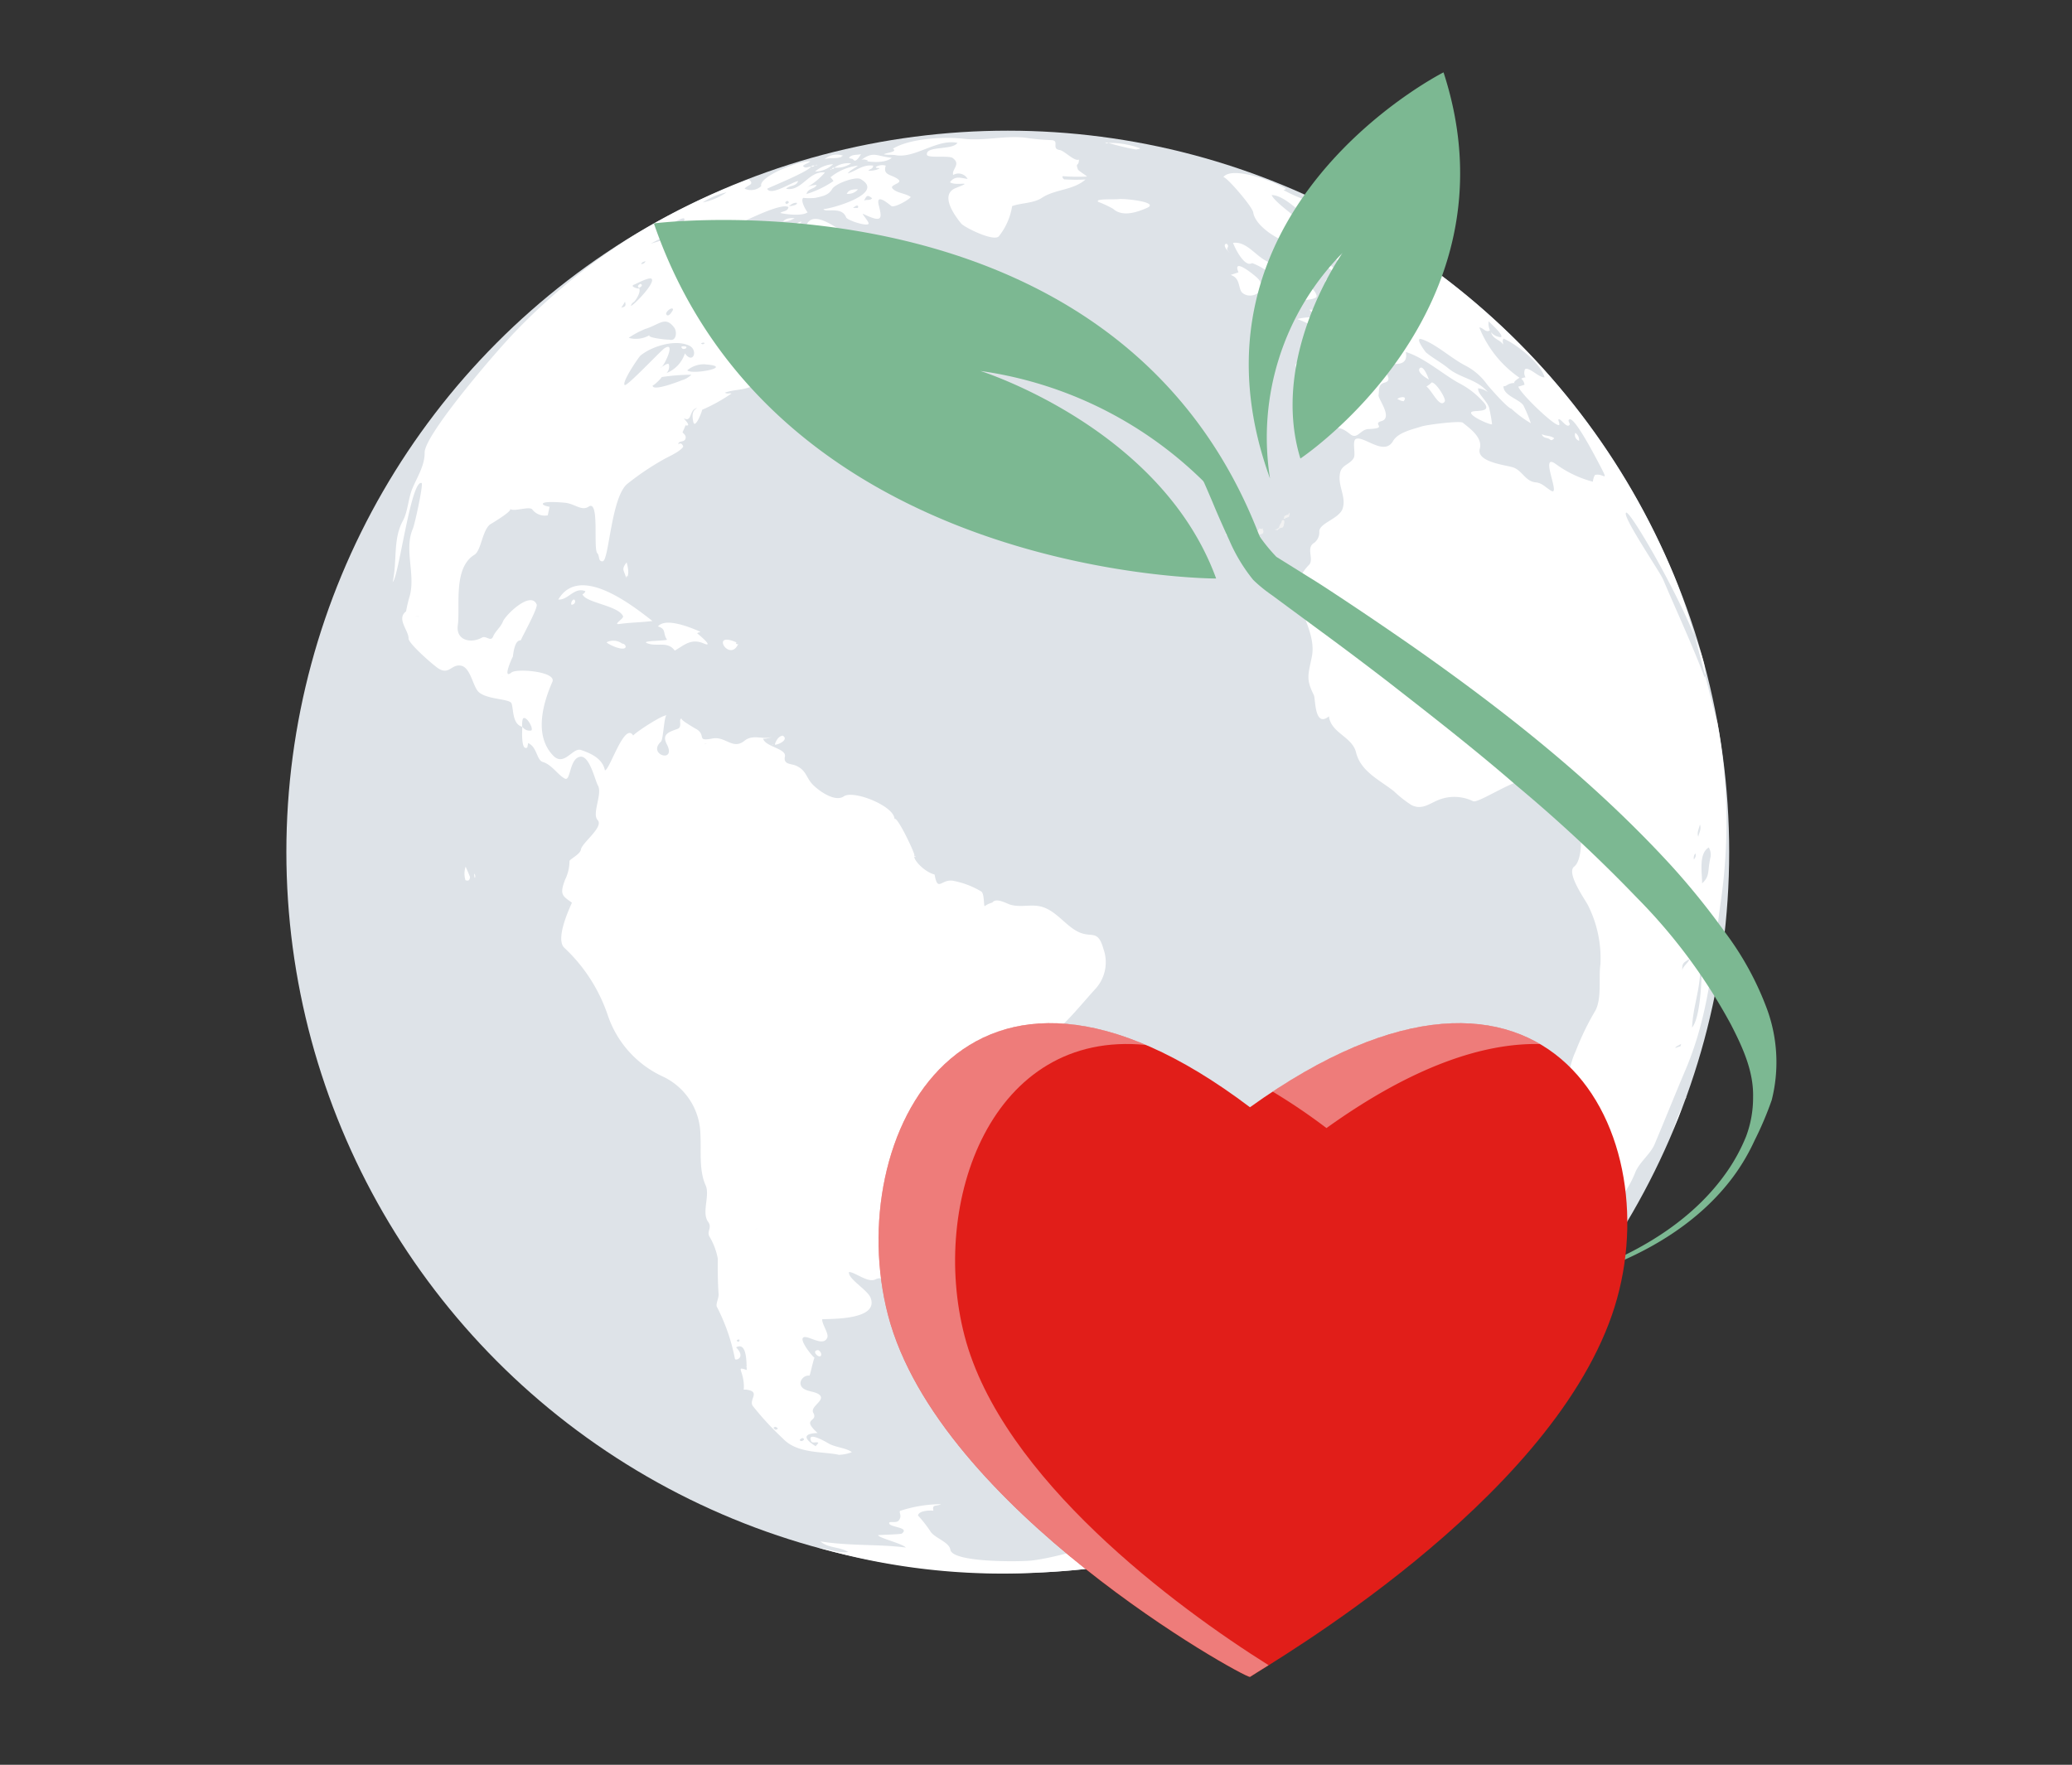 <svg id="elements" xmlns="http://www.w3.org/2000/svg" xmlns:xlink="http://www.w3.org/1999/xlink" viewBox="0 0 234.774 200"><rect x="0" y="0" width="234.774" height="200" fill="#333333" stroke="none"/><defs><style>.cls-1{fill:none;}.cls-2{clip-path:url(#clip-path);}.cls-3{fill:#dee3e8;}.cls-4,.cls-8{fill:#fff;}.cls-4{fill-rule:evenodd;}.cls-5{fill:#f2f2f2;}.cls-6{fill:#7cb892;}.cls-7{fill:#e11e19;}.cls-8{opacity:0.42;}</style><clipPath id="clip-path"><rect class="cls-1" x="-0.514" y="-0.873" width="234.774" height="200"/></clipPath></defs><g class="cls-2"><circle class="cls-3" cx="114.189" cy="96.55" r="81.741"/><path class="cls-4" d="M95.052,164.874a4.338,4.338,0,0,0,1.468-.3c-.594-.483-1.92-.543-2.684-1.015.061.04-2.462-1.5-1.93-.232.131.3.624.03.825.182-.3.462-.433.321-.1.512,0,0-2.8-1.518.01-1.618-1.93-1.739.131-1.206-.492-2.3-.413-.753,1.658-1.487.542-2.141-.533-.291-1.115-.241-1.658-.6-.774-.572-.05-1.567.684-1.457.059,0,.432-1.769.572-2.04-.211-.091-1.658-1.879-1.306-2.252.432-.462,2.3,1.156,2.763-.04.181-.422-.652-1.588-.582-2.06.854-.07,6.442.13,5.487-2.422-.322-.894-2.673-2.222-2.442-2.945.824.1,2.171,1.3,3.035.824.734-.361,1.316.413,2.061-.422.11-.15,1.366-1.478,1.014-1.729-.381-.009-.6.211-.633.653-.432-.6.323-1.014.714-1.457.121.141.2.272.292.382.472-.7,3.035-4.05,3.145-4.14,1.317-1.518.211-3.6,1.528-4.815a12.3,12.3,0,0,1,3.98-2.452,11.817,11.817,0,0,1,2.453-.965c2.733.844,2.4-2.412,4.14-3.89,1.78-1.477.472-9.055,1.9-9.608.774-.311,3.1-3.186,4.321-4.5a4.48,4.48,0,0,0,.875-4.472c-.693-2.452-1.408-1.045-3.176-2.121-1.407-.844-2.482-2.522-4.262-2.763-1.025-.141-2.09.16-3.105-.141-.452-.131-1.619-.844-2.051-.241a2.653,2.653,0,0,0-.874.412c-.111-.081-.02-1.348-.362-1.658a9.751,9.751,0,0,0-3.025-1.187c-1.528-.4-1.9,1.4-2.281-.743-1.267-.342-2.523-1.809-2.292-2.172.111-.15-1.96-4.522-2.251-4.121-.021-1.466-4.574-3.286-5.709-2.592-1.045.764-2.955-.674-3.6-1.358-.723-.773-.693-1.617-1.91-2.12-.513-.211-1.386-.1-1.2-1,.211-.924-2.231-1.115-2.463-2.03a2.273,2.273,0,0,0,.964-.191c-.954.332-2.1-.352-3.054.4-1.358,1.125-2.172-.533-3.659-.232-1.9.352-.633-.342-1.82-1.075.493.3-2.21-1.226-1.588-1.186-.561-.061.091.945-.542,1.165-.985.362-1.839.594-1.2,1.779,1.086,2.162-2.271,1.146-.683-.331.281-.242.352-3.076.663-2.975-.382-.141-3.447,1.849-3.809,2.281-.985-1.588-2.643,3.89-3.2,3.95-.282-1.347-1.568-1.91-2.684-2.3-.945-.371-1.909,1.9-3.155.654-2.2-2.242-1.237-5.849-.111-8.4.462-1.166-4.08-1.527-4.643-1.044-1.116.9.171-1.89.16-1.79.131-1.135.392-1.889.885-1.849.3-.663,1.99-3.719,1.809-4.08-.684-1.588-3.558,1.226-3.82,1.949-.291.694-.854,1.065-1.115,1.7s-.794-.15-1.256.112c-1.236.7-3.015.341-2.734-1.458.271-2.171-.553-6.442,1.88-7.93.753-.472.863-2.623,1.719-3.4.11-.08,2.562-1.508,2.331-1.8.362.392,2.281-.392,2.533.11a1.8,1.8,0,0,0,1.729.624c-.021.04.2-.965.2-.965-.04-.02-.793-.121-.763-.351.09-.343,2.4-.122,2.472-.112,1.1.081,1.91.985,2.714.443,1.266-.854.492,4.764.985,5.277.281.3.08.974.613.914.713-.07.945-7.287,2.8-8.784a30.419,30.419,0,0,1,4.342-2.895c.473-.241,1.73-.834,1.981-1.317-.061-.23-.272-.5-.543-.26-.071-.453.673-.171.8-.643s-.382-.6-.322-.765c-.02.04.463-.954.3-.814.021.02.021.071.031.08.743.131-.161-.683-.191-.8.975.5.563-1.075,1.518-1.166-.683.292-.553,1.066-.463,1.529.2,1.035,1.106-1.418,1-1.327A19.9,19.9,0,0,0,82.881,44.6c-.221-.082-.463.09-.744-.1,1.006-.372,2.141-.262,3.1-.753a2.143,2.143,0,0,1,1.708-2.272c1.759-.282,3.8-1.347,5.538-1.93-.261.583.151.121.614.362-.563-1.487-3.659,2.714-2.191,1.869,1.246-.7,5.447-1.367,6.009-2.573-.009-.081-.271-.884-.26-.884-1.046,0-1.126,1.286-2.413,1.276-2.3-.03-.9-1.447-1.387-2.1a.967.967,0,0,1-1.045-.321c.231-.05,3.086-.7,1.587-1.045-2.442-.523-4.07,2.191-6.089,2.131,1.5-.925,3.547-2.874,5.376-3.116,1.94-.281,4.644.673,6.342-.523,1.537-1.045,2.573-.281,3.418-1.99.27-.472-1.107-1.065-1.458-1.136.14-.171.452,0,.583-.291-2.3-1.025-2.784-2.031-3.056-4.684-1.166.845-5.085,2.664-2.984-.3-.755-.311-3.126-2.3-4.041-.935a5.772,5.772,0,0,1-1.779,1.97c-1.557.714-.171.573-.7,1.618-.875,1.7-2.995,1.467-4,2.975-.632.945-.833,1.609-1.818,2.04-.865.392-1.2-.623-.765-1.437.3.342.573.392.835.141.07-.382-.452-.2-.633-.332a7.623,7.623,0,0,1,1.125-1.467c-.161-.08-2.352-.432-2.272-1,.141-1.206-1.356-.553-1.637-.905,1.175-1.487,1.175-2.16,3.487-3.326.794-.382,5.2-2.644,6.01-2.09-.1.521-.633.422-.934.662.643.161,2.482.382,3.106-.07-.131-.121-.875-1.336-.493-1.638a6.884,6.884,0,0,0,1.367,0c.7-.171,1.477-.261,1.889-.985.352-.643,2.684-1.468,3.237-1.145,3.065,1.738-4.131,3.567-4.211,3.376.15.5,2.079-.362,2.572.965.121.322,2.322,1.045,2.533.733.14-.15-.633-.955-.653-1.155,2.311,1.126,2.191.543,1.809-1-.362-1.478,1.356.1,1.447.14.372.2,1.95-.7,2.191-1.025-.582-.432-1.548-.422-2.05-.945-.462-.462,1.215-.582.623-1.055-.694-.573-1.8-.422-1.407-1.558a1.437,1.437,0,0,0-1.146.152c.11.211.342.05.433.17a2.317,2.317,0,0,1-1.267.241c.141-.181.543-.181.552-.563-1.206-.15-1.849.563-2.883.885.3-.423.793-.563,1.155-.885a6.008,6.008,0,0,0-3.116,1.327,1.783,1.783,0,0,1,.342.422,11.4,11.4,0,0,1-3.055,1.467c.171-.683.914-.522,1.156-1.025a2.465,2.465,0,0,0-1.076.251,7.885,7.885,0,0,0,2.01-1.668c-1.849-.221-2.633,2.191-4.392,1.85.362-.433,1.105-.211,1.357-.875-.643.071-3.106,1.749-3.508.875-.02-.061,4.5-1.85,4.975-2.5-.311-.04-.653.271-.924-.091.221-.241.582-.271.834-.532-1.467-.021-5.89,1.789-5.558,2.814a1.721,1.721,0,0,1-1.879.3c.261-.432,1.236-.441.451-1.065-1.417.523-2.8,1.105-4.19,1.719a75.537,75.537,0,0,0-9.267,4.905A70.635,70.635,0,0,0,58.388,37.584c-2.141,2.181-10.3,11.709-10.272,13.7.02,1.468-.844,2.774-1.4,4.1-.442,1.066-.512,2.573-1.035,3.579-1.186,2.12-.654,4.562-1.186,6.995.684-.512,2.061-11.639,3.276-11.217.221.081-.753,4.623-.994,5.186-1.016,2.332.321,5.186-.352,7.619a15.412,15.412,0,0,0-.413,1.738c-1.125.855.293,2.141.282,3.086,0,.573,2.864,3.075,3.427,3.417,1.2.714,1.437-.563,2.533-.342.985.211,1.276,2,1.81,2.775.692,1.044,3.366.924,3.849,1.417.3.391.04,2.432,1.256,2.723-.01-.141-.031-.864.14-.964.373-.221,1.156,1.135.9,1.386a.985.985,0,0,1-1.025-.422c0,.181-.2,2.864.573,2.342.01-.161.07-.332.08-.492,1.035.442.955,1.949,1.679,2.151.995.281,1.758,1.527,2.492,1.879.673.352.492-2.342,1.769-2.483,1.035-.09,1.618,2.593,1.97,3.257.553.945-.724,3.216-.02,3.939.7.764-1.769,2.554-1.9,3.307-.07.573-1.336,1.135-1.3,1.347a4.781,4.781,0,0,1-.5,2.091c-.633,1.678-.321,1.818.774,2.6.031.021-2.02,4.081-.844,5.127A18.6,18.6,0,0,1,68.88,115.1a11.8,11.8,0,0,0,6.161,6.875,7.392,7.392,0,0,1,4.323,6.633c.1,1.78-.182,4.021.582,5.7.533,1.165-.472,3.085.282,4.151.492.653-.151,1.044.14,1.647a7.606,7.606,0,0,1,.965,2.533c-.02,1.267,0,2.794.091,4.061.02.442-.382,1.165-.171,1.447a22.147,22.147,0,0,1,2.019,5.829c-.009.3,1.328-.07.131-1.276,1.417-.794,1.126,2.542,1.227,2.563-1.276-.412-.462-.07-.352,1.588.07.964-.251.5.542.683,1.278.281,0,1.126.483,1.81a33.932,33.932,0,0,0,3.408,3.688c1.628,1.728,4.4,1.437,6.341,1.839C95.333,164.944,94.7,164.814,95.052,164.874Zm5.327-133.229a3.449,3.449,0,0,1-1.437.643C99.3,31.725,99.826,31.815,100.379,31.645Zm-4.251-.363a.769.769,0,0,1,.774.272c.009.131-1.74.221-2.02.653.23-.744.864-.623,1.246-.925C96.309,31.5,95.746,31.584,96.128,31.282Zm-4.282,3.026c.372.1-.533-.071,0,0C91.866,34.317,91.746,34.3,91.846,34.308Zm-2.352-4.483c.161-.171.292-.15.372.08-.161.2-.291.162-.372-.08C89.5,29.724,89.474,29.945,89.494,29.825ZM87.152,36.81c-.653-.04.694.021,0,0Zm.694-2.7c-2.261,2.141-.5.031-1.156.684.011.031,0,.071-.03.071-.191-.2,1.146-.734,1.186-.755C87.564,34.378,87.454,34.167,87.846,34.106Zm-.835-2.512c-.411.472-.411.472-.974.372C86.338,31.755,86.741,31.826,87.011,31.594Zm10.172-8.031h-.532c.723-.613.6,0,.532,0Zm1.638-1.095c-.251.292-.613.111-.915.262C98.228,22.1,98.3,22.076,98.821,22.468Zm-9.216.754a.86.86,0,0,1,.673-.241c.221.321-1.377.5-.673.241C89.705,23.051,89.525,23.252,89.605,23.222Zm-.4-.462c.251.12.231.231-.081.361-.211-.13-.19-.241.081-.361ZM77.272,43.092c.021-.01-3.567,1.437-3.3.532-.07.282,1.236-1,.955-.884a22.58,22.58,0,0,1,3.408-.272,2.55,2.55,0,0,1-1.067.624C76.489,43.383,77.614,42.961,77.272,43.092Zm2.875-1.779c2.965.291-1.768,1.2-2.272.653a2.906,2.906,0,0,1,2.272-.653C80.378,41.353,79.333,41.232,80.147,41.313ZM79.655,22.92a8.234,8.234,0,0,1,2.674-1.126,7.19,7.19,0,0,1-2.695,1.147Zm.16,15.99a.234.234,0,0,1-.381,0c.191-.08.362-.13.381,0C79.885,39.041,79.8,38.78,79.815,38.91Zm-.873,1.78c-.061,0-.293-.08,0,0C78.972,40.69,78.851,40.65,78.942,40.69Zm-.865-1.528c1.076.5.462,2.191-.472.885a3.58,3.58,0,0,1-2.081,2.231,1.059,1.059,0,0,0,.261-1.006c-.231-.181-.673.332-.924.323.1.472,1.939-3.136.392-2.1-.554.432-4.262,4.372-4.473,4.14-.352-.341,1.639-3.226,1.789-3.336C73.836,39.252,76.489,38.419,78.077,39.162Zm-2.06-13.749c.15-.08,1.337-.814,1.5-.643.372.482-1.919,1.075-2.02,1.085.12-.3.352-.322.523-.442C76.439,25.192,75.846,25.533,76.017,25.413Zm.251,9.669c-.01.049-.483.934-.744.582-.251-.24.664-1.005.744-.582C76.238,35.3,76.238,34.961,76.268,35.082Zm-2.594-7.458c.131,0,2.051-1.206,2.111-.714A14.4,14.4,0,0,1,73.674,27.624Zm-.532,1.98a.474.474,0,0,1-.5.312C72.75,29.694,72.911,29.675,73.142,29.6Zm-1.337,4.633c.262-.221.895-1.226.583-1.608.181.211-1.146-.151-.542-.372.251-.09,1.748-.914,1.99-.653.431.442-1.88,2.865-2.342,3.065a.616.616,0,0,1,.311-.432C72.187,33.946,71.675,34.317,71.805,34.237Zm1.317,3.045c1.648-.532,2.252-1.477,3.247-.19.382.462.3,1.679-.584,1.386.241.081-2.683-.19-2.151-.512a3.081,3.081,0,0,1-2.4.322,9.492,9.492,0,0,1,1.89-1.006C73.534,37.142,72.419,37.493,73.122,37.282ZM70.81,34.2c.151.4.051.593-.412.664A6.845,6.845,0,0,0,70.81,34.2ZM47.342,69.876c-.753-.03.594-.03,0,0Zm9.478,6.8c-.221.071.583-.129,0,0C56.77,76.7,56.91,76.661,56.82,76.68Zm23.107,7.649c-.4-.08.462.03,0,0Zm3.788,67.74c-.663-.12.352-.512,0,0C83.544,152.05,83.725,152.05,83.715,152.069Zm1.679-33.889c-.241-.242.141.12,0,0C85.364,118.139,85.444,118.22,85.394,118.18Zm.261,21.106c-.422.14.462-.171,0,0C85.545,139.326,85.725,139.265,85.655,139.286Zm2.231,22.754c-.3-.181-.3-.281-.02-.331.332.13.341.251.02.331C87.766,162.019,87.987,162.059,87.886,162.04Zm2.945,1.286c-.3-.06-.281-.181.09-.352.262.091.232.232-.09.352C90.71,163.326,90.911,163.306,90.831,163.326Zm-6.241-8.4a.928.928,0,0,1-.1.03C84.579,154.894,84.6,154.874,84.59,154.924ZM91.906,18.88H91.9v-.01ZM64.147,32.037c0,.009-.02.009-.02.009Zm.773-.654ZM194.593,81.9v.01c-1.6-5.9-2.775-11.709-5.227-17.417A81.964,81.964,0,0,0,163.134,31.1a76.6,76.6,0,0,0-8.492-5.557c-1.387-.815-2.814-1.578-4.282-2.3-.633-.3-2.844-.874-3.176-1.427.021.251,1.3.9,1.458,1.075a16.687,16.687,0,0,1-3.187-1.337c.061-.12.232,0,.211-.181-1.3-.824-6.1-2.613-7.065-1.286.191-.271,3.327,3.336,3.4,3.99.211,1.4,2.392,2.895,3.809,3.337,1.93.653.483-.211,1.287-.674.533-.251,1.045.9,1.528.624-.01,0,0-.02.02-.02-.121-.281-.3-.543-.443-.8-.161,0,3.528,3.779,3.981,2.955a8.541,8.541,0,0,0-2.151-3.147c-.9-.873-2.362-.954-3.357-1.818-.492-.443-2.362-1.8-2.584-2.433,2.483.09,5.338,5.287,7.8,3.277a8.814,8.814,0,0,1-1-.764c.442.131,2.533.794,1.839,1.658-1.98-.342,1.629,1.658,1.709,1.89-.352-.03-.6-.312-.945-.342.141.694,2.08,1.387,2.242,2.552-1.177.192-.674-.7-1.458.252-.221.292-1.286.2-1.839.241-1.357.121-2.865-2.17-3.859-2.874.411,1.267,1.115,1.889,2.562,2.794.684.382-.975.563-.955,1.145.041,0,.443.2.433.3,0,.08-.372-.261-.433-.3a10.881,10.881,0,0,1-.271,2.212c1.106,1.287-1.467.905-1.548.954.212.293.623.432.7.875a6.664,6.664,0,0,0-2.091.19c1.055.323,6.925,3.026,5.638,5.076-.392.664-4.372-.16-5.095-.2-1.548-.1-.121,1.467-.06,1.647.22,1.166,1.135,1.679,1.065,3.046-.071.965.925.995,1.2,1.8.271.7.131.784.854.864,1.307.171,1.347-.019,2.432.825.8.623,1.116-.553,2.041-.593,2.331-.091.351-.574,1.458-.895,1.366-.372-.382-2.532-.312-2.954.1-.563-.081-1.2.673-1.408,1.186-.311-.312-1.528-.392-1.849-.241-.975,3.256.8,2.815-1.628,2.029.623,4.08,2.422,5.909,3.467a9.557,9.557,0,0,1,2.974,2.312c.955,1.226-1.356.713-1.487,1.075-.16.4,2.031,1.387,2.372,1.347a15.044,15.044,0,0,0-.291-1.688c-.1-.865-1.367-1.709-1.286-2.4a2.218,2.218,0,0,1,1.095.432C167.4,43,165.5,42.86,164.159,41.785c-.783-.663-1.8-1.186-2.6-1.859,0,0-1.407-1.819-.422-1.467,1.567.532,3.266,2.12,4.864,2.954a6.9,6.9,0,0,1,2.492,2.151c.352.433,2.312,2.673,2.765,2.764a12.55,12.55,0,0,0,2.2,1.638,16.6,16.6,0,0,0-.844-2.02c-.462-.713-2.261-1.1-2.261-2.171.4.041.452-.392,1.337-.371-.463-.01.582-.685.5-.584a12.535,12.535,0,0,1-4.573-5.709c.452.011.714.644,1.206.323a1.876,1.876,0,0,1-.151-1.025c.121.16,1.729,1.527,1.407,1.808a1.6,1.6,0,0,1-1.135-.562c.211.8,1.035.823,1.356,1.386.041-.241-.13-.422.07-.663,1.4.583,4.262,2.814,4.634,4.383-.613.07-1.768-1.237-2.211-.915a1.034,1.034,0,0,0,.061.924,1.021,1.021,0,0,0-.493.151.936.936,0,0,1,.371.684c-.24.08-.432.141-.693.211.212.784,4.342,4.734,4.633,4.331.081-.13-.15-.542-.089-.6.19-.241.843.905,1.195.663.281-.161-.261-.522.05-.683.6-.321,3.106,4.563,3.407,5.126,1.177,2.251.4.874-.522,1.186a1.982,1.982,0,0,0-.231.754,12.554,12.554,0,0,1-4.211-2.01c-1.89-1.368.6,3.678-.493,3.045-.643-.362-1.015-.9-1.789-.965-1.166-.12-1.487-1.327-2.533-1.689-.833-.281-4.231-.6-3.779-2.141.352-1.326-1.337-2.421-1.919-2.923-.292-.262-4.031.22-4.654.411-1.025.332-2.663.663-3.246,1.639-1,1.788-3.286-.584-4.212-.222-.472.222-.009,1.688-.251,2.151-.392.724-1.286.764-1.527,1.6-.392,1.528.753,2.8.241,4.211-.442,1.1-2.593,1.588-2.624,2.513a1.5,1.5,0,0,1-.572,1.306c-.985.563.02,1.86-.593,2.5-3.327,3.377,1.055,6.684.322,10.412-.433,2.111-.674,2.533.231,4.353.2.452.05,3.728,1.708,2.4.222,1.9,2.654,2.3,3.076,4.111.543,2.15,2.644,3.086,4.281,4.372a13.269,13.269,0,0,0,1.97,1.557c1.347.7,2.252-.371,3.538-.723a4.863,4.863,0,0,1,3.467.3c.633.3,5.338-3.014,6.584-2.391.944.462.985,1.588,1.427,2.412.623,1.146,1.889-.362,2.764.02,1.548.693,1.989,6.312.694,7.357-.976.713,1.255,3.789,1.557,4.412a13.329,13.329,0,0,1,1.4,6.694c-.231,1.557.222,4.03-.683,5.417a30.987,30.987,0,0,0-2.111,4.392c-1.87,4.01-.1,8.554-1.668,12.713-.966,2.132-.8,4.4-1.318,6.624-.331,1.447-2.1,3.528-1.416,5.015,1.066-.944,2.6-.814,3.789-1.417,2.412-1.2,3.578-3.98,5.327-5.839a11.584,11.584,0,0,0,2.07-3.438c.533-1.155,1.6-1.909,2.121-3.024,1.206-2.854,2.342-5.709,3.557-8.563,2.594-6.152,3.035-12.071,3.921-18.664A62.62,62.62,0,0,0,194.593,81.9Zm-6.151-16.232c-.332-.823-4.7-7.216-4.191-7.568.593-.362,9.9,16.121,8.894,18.674-1.426-3.759-3.136-7.418-4.7-11.106C188.431,65.635,188.773,66.409,188.442,65.665Zm3.99,29.156c-.192-.441.061-.854.181-1.386C192.814,94,192.5,94.39,192.432,94.821Zm-.5,2.594a.849.849,0,0,1,.16-.7C192.211,96.972,192.1,97.174,191.93,97.415Zm-1.538,21.157c-.171.049-.362.12-.5.171-.3,0,.552-.4.593-.443-.041.15-.041.211-.09.272C190.261,118.743,190.441,118.511,190.392,118.572Zm.22-8.594c-.009-.784.031-.824.835-1.316C191.266,109.194,190.7,109.455,190.612,109.978Zm.9-4a21.217,21.217,0,0,1,.26-4.522c.05,2.442.162,4.894.091,7.336a6.876,6.876,0,0,1-.351-2.814Zm1.286,4.563c-.031,1.316-.221,4.885-1.075,5.91.08-2.211.884-4.221.914-6.433a.613.613,0,0,1,.161.523ZM193.809,97.2c-.372,1.558-.01,2.04-.945,2.915,0-1.177-.422-3.387.753-4.071a1.607,1.607,0,0,1,.192,1.156C193.638,97.827,193.909,96.732,193.809,97.2ZM142.5,173.116c.122.241-10.291,3.155-11.357,3.4a83.348,83.348,0,0,1-13.136,1.689,75.4,75.4,0,0,1-25.247-2.8c1.046.121,2.292.653,3.347.482-1-.622-2.251-.411-3.145-1.2,3.377.543,6.593.292,9.668.694-.312-.432-3.146-1.105-3.125-1.407.422-.031,2.562-.09,2.673-.171,1.015-.774-1.619-.683-1.417-1.246.11-.161.824.08,1.085-.251.392-.533,0-.814.131-1.076a15.192,15.192,0,0,1,4.633-.763c-.492.291-1.035-.041-.844.743-.4-.051-1.668-.02-1.748.543a14.1,14.1,0,0,1,1.426,1.829c.483.734,2.131,1.186,2.241,2.06.282,1.477,8.041,1.347,9.177,1.216,2.9-.342,5.6-1.376,8.473-1.859,1.677-.312,3.366-.774,5.085-.955.774-.08,3.437-1,4.06-.784.4,1.368,6.573-.432,8.02-.14C142.521,173.135,142.26,173.076,142.5,173.116Zm47.068-45.127c.331-.835.612-1.7,1.014-2.513A20.362,20.362,0,0,1,189.568,127.989Zm1.356-3.377a1.02,1.02,0,0,1,.141-.3C191.065,124.421,190.964,124.511,190.924,124.612ZM101.544,17.593c-.472-.08-.914-.019-1.4-.1.251-.2,1.618-.251,1.035-.643,1.869-1.156,5.819-1.387,7.991-1.126,2.421.291,4.853-.442,7.266-.08a25.978,25.978,0,0,0,2.764.241c.863.1-.1.965.863,1.115.544.071,1.689,1.348,2.192,1.076-.02.885-.422.261-.131,1.1.061.2,1.056.753,1.025.834a23.016,23.016,0,0,1-2.683-.041c-.221-.019.04.433.231.363a19.359,19.359,0,0,0,2.3.009c-1.4,1.237-3.438,1.086-4.945,2.081-.925.623-2.332.563-3.367.934a7.336,7.336,0,0,1-1.478,3.387c-.5.745-3.95-.984-4.291-1.406-.754-.915-2.483-3.287-.613-4.031,2.272-.894.02-.171-.664-.653.563-.754,1.156-.5,2-.372a1.184,1.184,0,0,0-1.637-.453c-.2-.652.944-1.225-.071-1.929-.433-.3-2.844.06-2.905-.372-.141-1.035,2.915-.472,3.457-1.337-2.28-.482-4.743,1.749-6.945,1.407C101.072,17.513,101.937,17.654,101.544,17.593Zm43.017,15.579c.372-.04-.482-1.206-.673-1.447a.915.915,0,0,0,.713-.1,7.367,7.367,0,0,0-2.723-1.809c-.915.563-2.061-1.95-2.162-2.291,1.538-.2,2.5,1.447,3.891,2.12,1.2.573,5.447,2.613,5.577,3.89.09.633-3.236.382-3.729,1.125-.382-.945.835-.914.814-1.2-.049-.242-1.547-.292-1.708-.282C144.481,33.192,145.064,33.112,144.561,33.172ZM101,34.378c-.241.161-3.126,2.9-3.045,3.176.06.241,3.005.061,3.5.361-.041.333-.423.162-.483.453.382,0,1.578-.753,1.749-.533a.847.847,0,0,1-.091.543c1.316,1.277,1.166-1.5,1.267-1.638-.925-.141.171-1.417-1.347-.875a5.847,5.847,0,0,0-1.588-.422c-.161-.141,1.257-1.346,1.356-1.508-.833-.221-.934.162-1.316.443C100.519,34.75,101.1,34.3,101,34.378Zm2.864,3.035c.111.091-.211.091,0,0C103.9,37.434,103.826,37.423,103.866,37.413Zm-.653-.08c.081-.081.553-.281.242-.02-.091.18-.5.321-.242.02C103.244,37.3,103.163,37.413,103.213,37.333Zm-2.07-3.327.04-.01a.036.036,0,0,0,.02.03A.2.2,0,0,0,101.143,34.006ZM98.55,36.629a.242.242,0,0,1,.2.061c-.071,0-.392-.02-.2-.061C98.64,36.629,98.5,36.639,98.55,36.629ZM70.177,70.72c-.784.091.523-.612.422-.884-.552-1.226-4.251-1.508-4.6-2.492A.535.535,0,0,0,66.328,67c-1.277-.513-1.93,1.025-3.066.945,2.372-4.05,8.292.573,10.663,2.432-1.245.161-2.491.161-3.748.341Zm3.1,2.151c-.593-.261,1.96-.23,2.3-.371-.512-.774-.04-1.2-1.025-1.508.894-1.076,3.86.191,4.794.6-.08.131-.241.021-.342.191.081.05,2.041,1.678.724,1.136-1.457-.623-2.242.241-3.276.814-.8-1.146-2.111-.362-3.176-.865C73.142,72.821,73.514,72.993,73.273,72.871Zm69.218-41.347c1.386,1.447-.774,2.563-1.759,1.628-.463-.493-.171-1.659-1.3-1.99.291-.1.592-.192.894-.3-.753-1.779,1.789.3,2.161.664C142.772,31.855,142.37,31.4,142.491,31.524Zm-18.1-8.745c-.08-.26,2-.16,2.341-.211.563-.1,4.694.322,3.246.985-1.145.5-2.793,1.076-3.859.111a11.741,11.741,0,0,0-1.719-.8C124.34,22.6,124.46,23.081,124.39,22.779Zm37.829,20.564c.5,0,1.659,1.85,1.478,2.151-.552.874-1.5-1.337-2.08-1.689A2.767,2.767,0,0,0,162.219,43.343ZM97.554,18.156c1.408-1.065,1.729-.462,3.488-.271-.573.513-1.919.613-3.488.271C97.937,17.865,99.123,18.5,97.554,18.156Zm31.2-1.206a28.459,28.459,0,0,1-3.166-.753,10.077,10.077,0,0,1,3.528.582c.291.08-.423.151-.362.171C127.716,16.659,128.842,16.971,128.752,16.95Zm-3.166-.753a1.719,1.719,0,0,1-.342.05.249.249,0,0,1,.342-.05C125.485,16.226,125.535,16.186,125.586,16.2ZM70.5,72.942a.4.4,0,0,1,.4.361c-.141.593-1.98-.261-2.171-.512A1.7,1.7,0,0,1,70.5,72.942Zm13.177-.031c-.975,2.373-3.438-1.668,0,0C83.525,73.253,83.1,72.61,83.675,72.911ZM87.464,84.47h0c.03-.08.091-.1.181-.111A1.571,1.571,0,0,0,87.464,84.47Zm.342-.08c-.04-.011.261-.976.894-1.016.724.453-.533,1.056-.894,1.016C87.766,84.379,88.61,84.5,87.806,84.39Zm7.738-66.736c-.662.442-1.436.141-2.12.4a2.083,2.083,0,0,1,2.12-.4C94.882,18.1,95.424,17.614,95.544,17.654ZM70.971,65.574c-.251-.974-.623-.994.031-1.839.251.915.251,1.458-.031,1.839C70.88,65.193,71.253,65.193,70.971,65.574ZM53.252,99.385c-.01.352-.17.5-.512.362a2.478,2.478,0,0,1,.019-1.528c.171.382.342.754.493,1.166C53.322,99.545,53.1,98.973,53.252,99.385ZM94.218,35.453a3.105,3.105,0,0,1,2.05.7A2.173,2.173,0,0,1,94.218,35.453Zm67.691,7.559h.019c-.211-.071-1.537-.885-1.015-1.318C161.325,41.413,161.858,42.871,161.909,43.012Zm13.738,6.814c-.261-.272-.8-.091-.945-.624.453.251.976.121,1.408.473-.141.13-.322.3-.463.151C175.386,49.554,175.788,49.976,175.647,49.826ZM96.7,18.106c-.14-.191-.361-.06-.5-.241.382-.412.884-.272,1.356-.392-.03.04-.562,1.045-.854.633C96.56,17.915,96.761,18.236,96.7,18.106Zm-2.3.5a3.014,3.014,0,0,1-2.05.834A3.461,3.461,0,0,1,94.4,18.609Zm-.2,20.232a1.851,1.851,0,0,0,.593-.041c-.8.985-1.739-.381-1.538-.432-.141.03.884.462.945.473C94.359,38.881,93.876,38.79,94.2,38.841ZM94.53,19a2.683,2.683,0,0,1,1.909-.483A3.029,3.029,0,0,1,94.53,19Zm63.961,26.291c-.633-.089,1.216-.683.553.182a1.325,1.325,0,0,1-.553-.182C158.4,45.273,158.7,45.313,158.491,45.292Zm20.433,4.665a.7.7,0,0,1-.432-.905A.992.992,0,0,1,178.924,49.957ZM95.936,21.965c.232-.4.483-.512,1.287-.512A1.474,1.474,0,0,1,95.936,21.965Zm-5.9,2.744a2.318,2.318,0,0,1-1.317.4C89.072,24.709,89.474,24.729,90.037,24.709Zm49.047,3.367c-.081.181-.011.3.141.433-.162-.071-.734-.785-.272-.885a.283.283,0,0,1,.131.452C139,28.257,139.144,27.986,139.084,28.076ZM65.172,68.128a.391.391,0,0,1-.423.4c-.14-.231.282-.905.423-.4C65.212,68.288,65.132,68.007,65.172,68.128ZM92.69,153.005a.57.57,0,0,1,.362.472c0,.724-1.287-.382-.362-.472C92.811,153,92.479,153.035,92.69,153.005ZM90.831,25.132a1.17,1.17,0,0,1-.714.462A.738.738,0,0,1,90.831,25.132ZM53.856,99.254c-.061.814-.242-.793,0,0C53.856,99.365,53.825,99.174,53.856,99.254ZM96.288,26.5c.03-.011.07.019.1.019C96.288,26.569,96.107,26.569,96.288,26.5ZM92.63,18.7c-.091.019-.191.019-.271.04A.239.239,0,0,1,92.63,18.7Zm-.321.059c-.071,0,.04-.019.05-.019C92.349,18.74,92.319,18.74,92.309,18.759Zm-.382.111-.021.01C91.9,18.87,91.906,18.87,91.927,18.87Zm0,0c.09-.13.221-.111.361-.111A.281.281,0,0,1,91.927,18.87ZM94.519,19h0Zm0,0c-.019.161-.14.14-.251.14C94.319,19,94.4,19,94.519,19Zm-30.08,83.751c-.182-.141.11.11,0,0C64.368,102.7,64.529,102.833,64.439,102.752Zm87.429-77.339c.492.141.02.12,0,0Zm-12.634,3.115c-.009,0-.009-.019-.009-.019.05.019.059.04.05.11a.2.2,0,0,0-.041-.091C139.225,28.528,139.254,28.549,139.234,28.528Zm-45-9.387h.03s-.01.01-.03,0Zm-.141.021c.04-.011.1-.011.141-.021-.06.111-.12.12-.141.021C94.137,19.151,94.108,19.181,94.1,19.162Zm74.485,25.267h0l.01.009Zm-64.9,52.714c-.26-.211.192-.16,0,0C103.655,97.124,103.746,97.084,103.685,97.143ZM142.551,173.1a.055.055,0,0,1-.051.021c.021-.04.021-.071.051-.051Zm-.051.021ZM77.192,39.273c.04-.011.8-.111.533.2-.3.152-.472.081-.533-.2C77.272,39.262,77.192,39.433,77.192,39.273Zm-4.773-6.644c-.211-.151-.171-.3.15-.462.251.11.2.261-.15.462C72.308,32.619,72.59,32.569,72.419,32.629Z"/><path class="cls-5" d="M141.969,59.213a.035.035,0,0,1,.028.015.1.1,0,0,1,.017.052.062.062,0,0,1-.043.06l-.073.031a.376.376,0,0,0-.149.127.1.1,0,0,1-.035.03l-.032.019a.063.063,0,0,0-.036.077.089.089,0,0,1-.015.077.606.606,0,0,0-.079.187.089.089,0,0,1-.043.067.1.1,0,0,0-.034.039.7.7,0,0,1-.089.108.057.057,0,0,1-.044.02h-.008a.164.164,0,0,0-.081.022.6.6,0,0,1-.1.031l-.011,0a.033.033,0,0,1-.03-.024.213.213,0,0,1,0-.025.036.036,0,0,0-.013-.028.11.11,0,0,1-.039-.058.2.2,0,0,0-.045-.056.209.209,0,0,1-.055-.08.077.077,0,0,0-.031-.04.087.087,0,0,1-.037-.07.243.243,0,0,0-.077-.147.2.2,0,0,1-.028-.03.02.02,0,0,1,.009-.033l.089-.036a.065.065,0,0,1,.02,0l.016,0a.194.194,0,0,0,.074.014.323.323,0,0,0,.068-.008.226.226,0,0,0,.085-.025.063.063,0,0,1,.035-.009h.087a.079.079,0,0,0,.062-.023.059.059,0,0,1,.046-.02h.019a.05.05,0,0,0,.036-.016l.044-.044a.343.343,0,0,1,.033-.033.115.115,0,0,0,.037-.048.083.083,0,0,1,.064-.05.127.127,0,0,0,.069-.035.063.063,0,0,1,.045-.017h0a.38.38,0,0,1,.106.008.078.078,0,0,0,.026,0,.116.116,0,0,0,.056-.016c.013-.006.024-.014.037-.019Z"/><path class="cls-5" d="M146.1,58.166c.026.018.047.036.043.07a.091.091,0,0,1-.039.079.039.039,0,0,0-.015.05.08.08,0,0,1-.006.078.067.067,0,0,0-.006.04.107.107,0,0,1-.056.092.365.365,0,0,0-.062.04.034.034,0,0,1-.024.007h-.011a.065.065,0,0,0-.052.023.138.138,0,0,1-.105.039h-.037a.081.081,0,0,0-.074.05.227.227,0,0,1-.017.031c-.015.022-.022.028-.038.028l-.028,0c-.028-.005-.057,0-.085-.007a.039.039,0,0,1-.041-.033.028.028,0,0,1,.006-.029l.03-.029a.074.074,0,0,0,.025-.054c0-.022,0-.044,0-.066a.076.076,0,0,1,.011-.044.3.3,0,0,1,.1-.1.084.084,0,0,1,.051-.014.1.1,0,0,0,.079-.035.086.086,0,0,1,.066-.035.073.073,0,0,0,.037-.011.065.065,0,0,1,.029-.007.063.063,0,0,1,.032.008.086.086,0,0,0,.034.01c.015,0,.023-.01.034-.035.018-.044.034-.089.05-.133a.072.072,0,0,1,.04-.016A.051.051,0,0,1,146.1,58.166Z"/><path class="cls-5" d="M145.432,58.935a.038.038,0,0,1,.024.011l.007.008a.139.139,0,0,1,.058.129c0,.02.006.04.008.06s0,.041,0,.061a.285.285,0,0,1-.038.151.129.129,0,0,0-.009.113.058.058,0,0,1-.009.062.138.138,0,0,0-.025.05.231.231,0,0,1-.036.074.046.046,0,0,0-.009.023.223.223,0,0,1-.029.065.073.073,0,0,1-.069.049h-.01a.917.917,0,0,1-.156.031.343.343,0,0,0-.1.039.128.128,0,0,1-.068.022.052.052,0,0,0-.043.02l-.01.012a.917.917,0,0,1-.12.129.1.1,0,0,1-.077.038.126.126,0,0,1-.033-.005.331.331,0,0,1-.056-.017.175.175,0,0,0-.074-.015l-.036,0-.026,0h-.005c-.015,0-.019-.009-.013-.025s.018-.037.038-.037l.022,0,.026.006.016,0a.082.082,0,0,0,.03-.007c.035-.015.07-.027.1-.044a.64.64,0,0,0,.2-.146.1.1,0,0,0,.027-.075.154.154,0,0,1,.043-.126.138.138,0,0,0,.035-.084.158.158,0,0,1,.046-.095.342.342,0,0,0,.057-.085.465.465,0,0,1,.073-.118.053.053,0,0,0,.015-.037.144.144,0,0,1,.016-.064.142.142,0,0,0,.016-.073.053.053,0,0,1,.04-.059c.021-.009.042-.019.062-.03a.258.258,0,0,1,.087-.021Z"/><path class="cls-5" d="M143.083,59.869c.014,0,.026.012.022.023a.239.239,0,0,1-.016.032.038.038,0,0,0,0,.043.065.065,0,0,1,.009.053.079.079,0,0,0,.04.1.035.035,0,0,1,.017.048.087.087,0,0,0,0,.074.028.028,0,0,1-.008.036.044.044,0,0,0-.007.064l.008.013a.023.023,0,0,1-.006.032l-.031.028a.107.107,0,0,0-.036.043.08.08,0,0,1-.065.047.573.573,0,0,0-.092.027.141.141,0,0,0-.065.042.031.031,0,0,1-.026.014.042.042,0,0,1-.021-.006.2.2,0,0,0-.093-.023h0a.066.066,0,0,1-.048-.018.8.8,0,0,1-.1-.086.041.041,0,0,0-.017-.012.109.109,0,0,1-.056-.065.5.5,0,0,1-.034-.079.366.366,0,0,1,0-.081l0-.04c0-.023.008-.04.036-.042l.015,0a.656.656,0,0,0,.1-.081c.006-.008.015-.018.015-.027a.917.917,0,0,0,.016-.105c0-.026,0-.028.026-.028h.013a.177.177,0,0,1,.082.019.093.093,0,0,0,.051.013h.016c.016,0,.032,0,.048,0h.028a.131.131,0,0,1,.074.02.034.034,0,0,0,.022.007l.019,0c.021,0,.026-.011.028-.035S143.059,59.87,143.083,59.869Z"/><path class="cls-5" d="M139.262,58.792h.01l.022.007a.355.355,0,0,0,.056.006.139.139,0,0,0,.044-.007.082.082,0,0,1,.026,0,.066.066,0,0,1,.062.048.284.284,0,0,0,.056.1.03.03,0,0,1,0,.042c-.009.011-.019.021-.027.032a.089.089,0,0,0-.015.091l.008.024a.091.091,0,0,1,0,.074.3.3,0,0,1-.026.05.261.261,0,0,0-.036.073.034.034,0,0,1-.009.018.531.531,0,0,0-.055.062.017.017,0,0,1-.014.007.027.027,0,0,1-.014,0,.08.08,0,0,1-.03-.041.282.282,0,0,1-.015-.07.093.093,0,0,0-.032-.067.076.076,0,0,1-.029-.058.08.08,0,0,0-.021-.051.258.258,0,0,1-.042-.076.173.173,0,0,0-.058-.084.039.039,0,0,1-.011-.058.255.255,0,0,1,.127-.111A.049.049,0,0,1,139.262,58.792Z"/><path class="cls-5" d="M140.257,59.819a.043.043,0,0,1,.022.006.2.2,0,0,0,.045.016.208.208,0,0,1,.049.019c.034.019.066.04.1.059a.074.074,0,0,1,.022.114.366.366,0,0,1-.075.072.116.116,0,0,1-.064.023h-.018a.1.1,0,0,0-.034.007l-.019,0a.057.057,0,0,1-.04-.016c-.017-.015-.038-.026-.054-.041a.145.145,0,0,1-.059-.113.19.19,0,0,0,.006-.031c0-.059.045-.088.095-.111A.053.053,0,0,1,140.257,59.819Z"/><path class="cls-5" d="M139.236,60.39a.044.044,0,0,1,.036.019.2.2,0,0,1,.017.032.036.036,0,0,1-.009.05.124.124,0,0,0-.044.074.1.1,0,0,1-.039.064.076.076,0,0,0-.029.052l0,.025a.039.039,0,0,1-.036.031.048.048,0,0,1-.026-.009.087.087,0,0,1-.022-.021.164.164,0,0,1-.019-.025.07.07,0,0,0-.052-.03c-.034,0-.067-.01-.1-.015a.066.066,0,0,1-.061-.07.055.055,0,0,1,.053-.051.058.058,0,0,1,.018,0,.586.586,0,0,0,.1.017h.008a.035.035,0,0,0,.026-.013.206.206,0,0,1,.051-.051l0,0c0-.032.031-.037.055-.047l.052-.026A.05.05,0,0,1,139.236,60.39Z"/><path class="cls-6" d="M137.8,65.564s-49.823.053-63.711-40.247c0,0,55.694-7.092,69.973,39.36a44.9,44.9,0,0,0-32.982-22.638S131.568,48.458,137.8,65.564Z"/><path class="cls-6" d="M147.345,51.965S172.381,35.293,163.564,8.2c0,0-30.745,15.5-19.659,46.033a29.763,29.763,0,0,1,8.223-25.578S143.784,40.328,147.345,51.965Z"/><path class="cls-6" d="M132.637,49.174a3.577,3.577,0,0,1,2.229.979A13.24,13.24,0,0,1,136.6,51.9a41.175,41.175,0,0,1,2.865,3.89l2.577,3.952a19.335,19.335,0,0,0,2.582,3.365l3.715,2.317c1.353.824,2.666,1.709,3.989,2.579q3.958,2.627,7.863,5.347c10.382,7.283,20.425,15.214,29.163,24.739a84.116,84.116,0,0,1,6.124,7.59,34.283,34.283,0,0,1,4.769,8.761,17.529,17.529,0,0,1,.5,10.241,37.885,37.885,0,0,1-1.931,4.55,23.249,23.249,0,0,1-2.449,4.156c-3.872,5.189-9.595,8.549-15.511,10.674a49.175,49.175,0,0,1-9.179,2.289,36.084,36.084,0,0,1-4.71.42,9.794,9.794,0,0,1-4.618-.726,9.754,9.754,0,0,0,4.617.669,36.027,36.027,0,0,0,4.693-.474,46.323,46.323,0,0,0,9.07-2.518c5.81-2.273,11.331-5.769,14.9-10.864a20.332,20.332,0,0,0,2.209-4.047,12.5,12.5,0,0,0,.8-4.474c.071-2.911-1.165-5.61-2.48-8.172a62.832,62.832,0,0,0-10.712-14.453,168.974,168.974,0,0,0-13.577-12.652c-4.7-4.084-9.631-7.92-14.567-11.77q-3.718-2.867-7.51-5.652L146,68.841l-1.894-1.4A16.46,16.46,0,0,1,142,65.722a19.079,19.079,0,0,1-2.691-4.448c-.671-1.47-1.319-2.908-1.917-4.363-.615-1.444-1.227-2.879-1.911-4.263a17.456,17.456,0,0,0-1.147-1.992A3.517,3.517,0,0,0,132.637,49.174Z"/><path class="cls-7" d="M182.64,149.043c-7.441,21.392-38.392,39.264-41.009,41.01-.873,0-35.293-19.094-41.01-41.01-5.235-20.068,8.726-47.989,41.01-23.558C175.66,101.054,189.62,128.975,182.64,149.043Z"/><path class="cls-8" d="M150.3,127.844c9.709-6.97,17.782-9.674,24.2-9.52-6.715-3.938-16.835-3.5-30.3,5.387A67.469,67.469,0,0,1,150.3,127.844Z"/><path class="cls-8" d="M109.292,151.4c-3.95-15.144,3.032-34.753,20.568-32.971-23.847-10.175-33.786,13.174-29.239,30.606,5.717,21.915,40.137,41.009,41.009,41.009.317-.211,1.058-.664,2.114-1.326C133.26,182.137,113.5,167.535,109.292,151.4Z"/></g></svg>